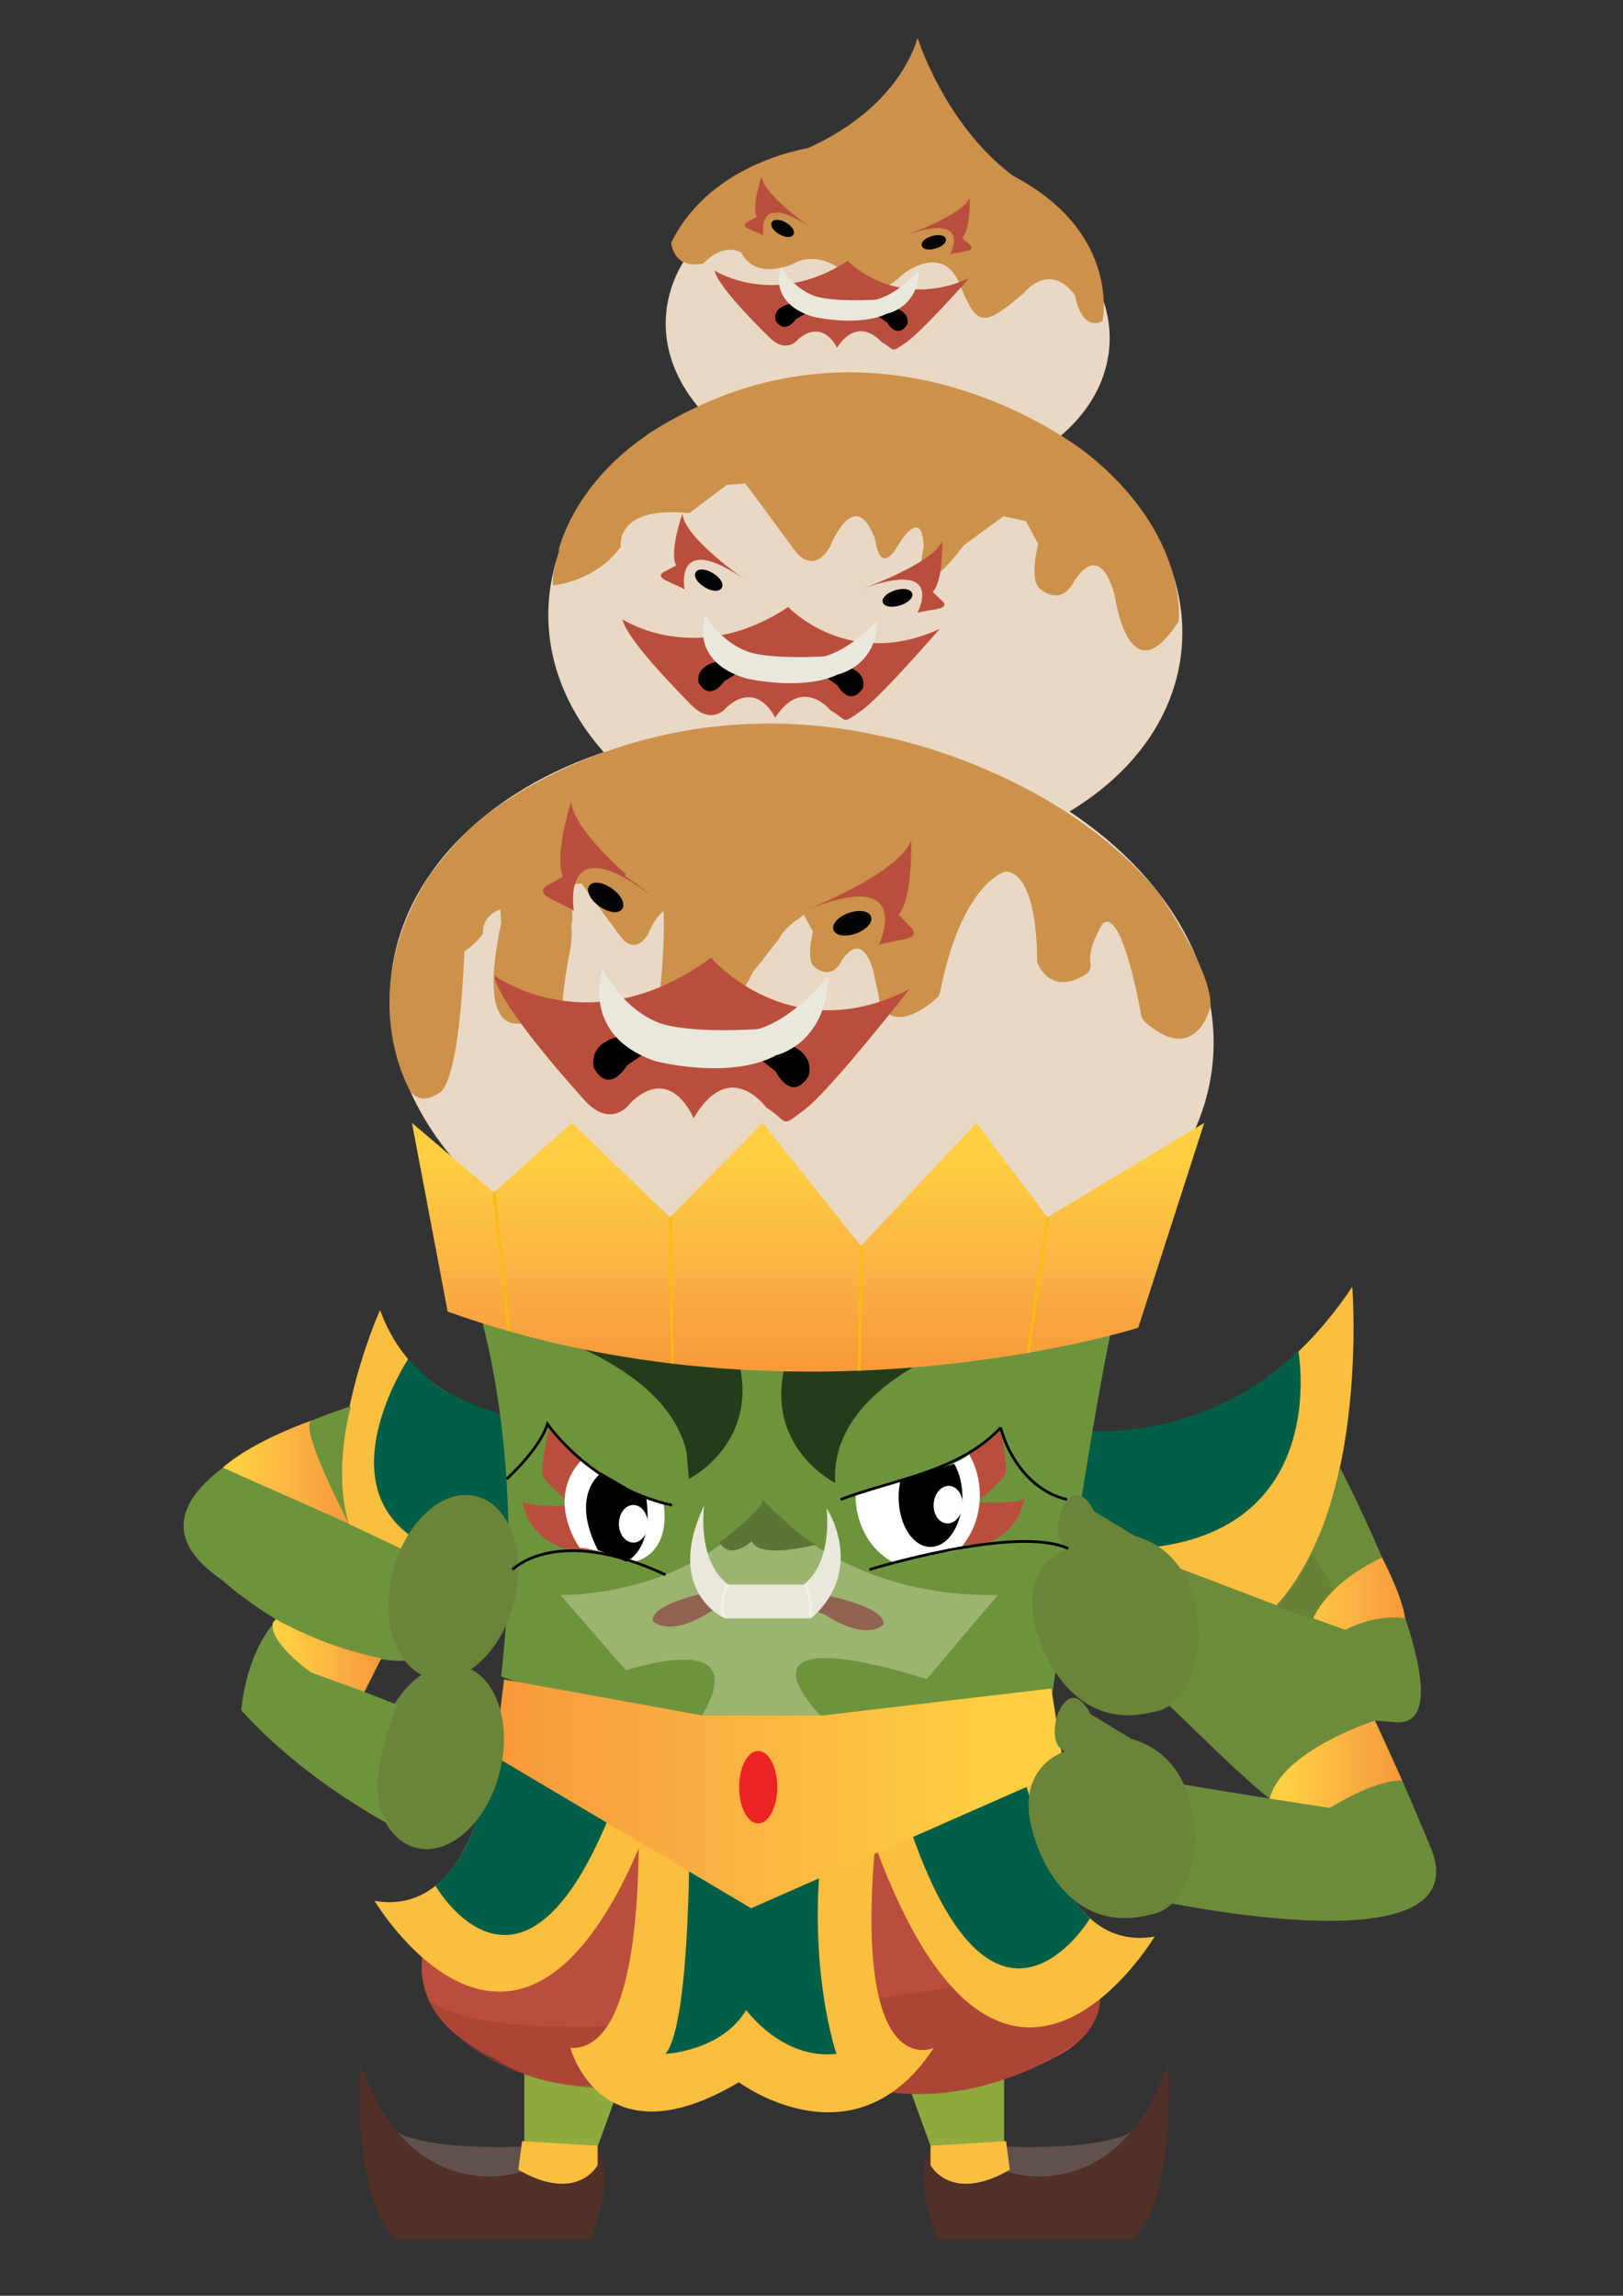<svg xmlns="http://www.w3.org/2000/svg" viewBox="0 0 595.3 841.9">
    <rect x="0" y="0" width="595.3" height="841.9" fill="#333333" stroke="none"/>
    <style>
        .st2{fill:#8fa93f}.st3{fill:#61514c}.st4{fill:#503027}.st5{fill:#fcbe3e}.st6{fill:#015e47}.st9{fill:#6e933d}.st10{fill:#ba4e3c}.st12{fill:#6c8c3b}.st14{fill:#e9d8c4}.st15{fill:#cc914b}.st17,.st18{fill:#030303;stroke:#070606;stroke-miterlimit:10}.st18{fill:none;stroke:#f3f0e9}.st19{fill:#eae8dd}.st20{fill:#253c1a}.st25{fill:#6a8439}.st26{fill:#906251}.st27,.st33{fill:none;stroke:#fdba13;stroke-miterlimit:10}.st33{stroke:#000}.st34{fill:#fff}.st35{display:none;fill:#ba4e3c}
    </style>
    <g id="Layer_21">
        <path class="st2" d="M235.5 742.3l-16.2 44.6s-14.2 8.1-27 0v-50l43.2 5.4z"/>
        <path class="st3" d="M192.2 787.2s-39.2 2-49.3-7.1c-10.1-9.1 2.4 20.7 2.4 20.7h56.4l-9.5-13.6z"/>
        <path class="st4" d="M190.2 796.7s-39.9 13.2-58.1-40.5c0 0-3.4 48.6 12.8 65.2h71.6s9.8-22.6 2.7-32.6l-29 7.9z"/>
        <path class="st5" d="M219.2 787.6v6.4s-7.4 14.2-29.1 1.7l1.4-10.5 27.7 1.7"/>
        <g>
            <path class="st2" d="M325.1 742.3l16.2 44.6s14.2 8.1 27 0v-50l-43.2 5.4z"/>
            <path class="st3" d="M368.3 787.2s39.2 2 49.3-7.1c10.1-9.1-2.4 20.7-2.4 20.7h-56.4l9.5-13.6z"/>
            <path class="st4" d="M370.4 796.7s39.9 13.2 58.1-40.5c0 0 3.4 48.6-12.8 65.2H344s-9.8-22.6-2.7-32.6l29.1 7.9z"/>
            <path class="st5" d="M341.3 787.6v6.4s7.4 14.2 29.1 1.7l-1.4-10.5-27.7 1.7"/>
        </g>
    </g>
    <g id="Layer_7">
        <path class="st5" d="M220.4 522.2s-63.3 7.2-81-41.8c0 0-58.1 129.3 62 109.1l19-67.3zM389.6 523.5S451 539.2 496 471.9c0 0 9.1 114.9-53.2 132.6l-75.4-22.2 22.2-58.8z"/>
    </g>
    <path class="st6" d="M395.3 524.5s44.8 6 80.9-29.1c0 0 16.4 87.8-93.2 70.5l12.3-41.4z" id="Layer_44"/>
    <path class="st6" d="M190 520.4s-31.4-7.4-40.3-22c0 0-30.3 45.8 3.4 66.5h40.1l-3.2-44.5z" id="Layer_42"/>
    <path class="st6" d="M149.7 498.4s7.9 8.5 13.4 11.7l-3.2 2-10.3-6.1v-7.6z" id="Layer_43"/>
    <path class="st9" d="M128.7 515.7s-96.7 30-47.3 63.7c0 0 37.6 34.6 75.4 29.1l2.9-34.6-31.7-15c0-.1-6.2-16.5.7-43.2z" id="Layer_8"/>
    <g id="Layer_18">
        <path class="st10" d="M172.9 683.4s-46.3 45.8 8.6 71.5c0 0 32.2 23.9 77.9-2.2l31.7 2.6s41 28.7 95.9-.9c0 0 30.5-13.1 8.7-41.8l-37.9-63.1-149.8-7.4-35.1 41.3z"/>
        <path d="M399.8 719.1S197.2 762 157.3 733.6c0 0 19.3 39.3 84.7 31.2 0 0 52.4-7.6 76 1.1 0 0 37.4 11.4 78.7-18.2-.1 0 13.4-11.3 3.1-28.6z" opacity=".56" fill="#a14033"/>
    </g>
    <g id="Layer_17">
        <path class="st5" d="M382.5 666.1s6.7 49.9 41 44.1c0 0-57.6 96.6-104.6-39.3l63.6-21.3v16.5zM178.4 653s-6.7 49.9-41 44.1c0 0 57.6 96.6 104.6-39.3l-63.6-21.3V653z"/>
    </g>
    <g id="Layer_47">
        <path class="st6" d="M178 647.2s.3 28.6-18.3 44.3c0 0 32 55.8 65-28.5l-46.3-23.9-.4 8.1zM374.2 647.6s12.4 44.8 25.6 55.9c0 0-35.7 59.7-67.1-36.3l41.5-19.6z"/>
    </g>
    <path class="st5" d="M342.5 751s-32.3 15.2-20.1-88l-88.8-11.3s7 101-24.4 99.3c0 0 11.3 42.7 61.8 12.6.1 0 42.4 31.8 71.5-12.6" id="Layer_19"/>
    <path class="st6" d="M252.8 675.7s.4 66.6-8.7 77.5c0 0 20.5-.9 29.6-16.1 0 0 13.1 18.3 33.1 16.1 0 0-10.9-31.3-5.2-77.5h-48.8z" id="Layer_20"/>
    <path class="st12" d="M491.5 538.2s49.3 94.7 20.8 93.4c0 0-83.6-5.6-89.8-15l5.9-43.1 39.8 15.2s16.1-15.9 23.3-50.5z" id="Layer_12"/>
    <path class="st9" d="M171.4 467.2s22.9 55.5 12.4 147.6c0 0 86.9 32.7 201.8 9.1 0 0 13.7-99.2 22.9-140.3.2-1 .4-1.9.6-2.8 9.2-39.1-237.7-13.6-237.7-13.6z" id="Layer_6"/>
    <g id="Layer_22">
        <ellipse transform="matrix(.049 -.999 .999 .049 -100.463 654.042)" cx="293.4" cy="379.8" rx="106.1" ry="146" fill="none"/>
        <path class="st14" d="M406.7 129.1c-3.9 31.8-43.4 54.1-88.2 49.8-44.8-4.3-78-33.6-74-65.4 3.9-31.8 43.4-54.1 88.2-49.8 44.8 4.3 77.9 33.6 74 65.4z"/>
        <ellipse transform="rotate(-83.812 294.058 374.377)" class="st14" cx="294.1" cy="374.4" rx="107.6" ry="151.5"/>
        <path class="st14" d="M433.2 239.9c-5.8 48.5-63.3 81.6-127.2 75.4-64-6.2-110.2-49.5-104.4-98 5.8-48.5 61.6-83.8 125.5-77.5C391 146 439 191.4 433.2 239.9z"/>
        <path class="st15" d="M202.8 214.7s15.8-1.4 24.9-14.2c0 0-2.4-15.2 25.1-12.3l13.8-10.4 6.8-.5 18 24.4s6.2 9.7 12.9-.9c0 0 9.3-24 16.8-2.6 0 0 1.4 13.6 8.4 1.6 0 0 8.8-15 9.3.9 0 0-6.5 26.9 14.7-.7l14.6-10.7 8.2 1.8 4.5 8.4s-3.3 12.6.4 16.2c0 0 7.3 7.1 12.5-2 0 0 9.1-17.1 15.2 4.7 0 0 5.1 38.1 23.4 9.4 0 0 3.9-31.3-33.1-61.1 0 0-76.2-62.6-161.7-7.4.1 0-35.7 32.2-34.7 55.4zM157.5 353.6s12.5-1.1 19.7-11.3c0 0-1.9-12.1 19.8-9.7l10.9-8.2 5.4-.4 14.2 19.3s4.9 7.7 10.2-.7c0 0 7.4-19 13.3-2 0 0 1.1 10.8 6.7 1.3 0 0 7-11.9 7.3.7 0 0-5.1 21.3 11.6-.5l11.5-8.5 6.5 1.4 3.6 6.6s-2.6 10 .3 12.8c0 0 5.8 5.6 9.9-1.5 0 0 7.2-13.5 12.1 3.7 0 0 4 30.1 18.5 7.5 0 0 3.1-24.8-26.2-48.4 0 0-60.3-49.5-127.9-5.9.1 0-28.3 25.5-27.4 43.8z"/>
        <path class="st15" d="M204.8 202.2s8.8-43.2 69.8-58.9L234.4 173l-29.6 29.2z"/>
        <path class="st10" d="M274 213.1s-23-15.7-23.7-24.7c0 0-4.9 13.9-2.3 19l-4 2.1s-4 1.5.7 3.6 6.4 3 6.4 3-4.3-22.2 22.9-3z"/>
        <path class="st15" d="M246.2 89s.6 10 11.8 7.6c0 0 6.9-7.9 14-3.9 0 0 3.8 10.1 18.9 4.1 0 0 7.1-5.1 16.9 1.6 0 0 8.2 16.9 23.3 2.2 0 0 14.7-12 21 3.8 6.3 15.8 8.8 15.5 23.4 3.1 0 0 9.3-12 18.8.8 0 0 2.1 13.5 10.1 9.4 0 0 8.4-39.5-46.8-59.3-55.2-19.8 0 0 0 0S337 26.8 336.4 14c0 0-1.9 21.3-36.9 39.8-35 18.5 0 0 0 0S261.4 58 246.2 89z"/>
        <path class="st15" d="M288.1 57.5S326 46.3 336.6 14c0 0 11.4 36.6 40.9 54.5 29.4 18-89.4-11-89.4-11z"/>
        <path class="st10" d="M228.3 227.1s27 18 60.8-4.5c0 0 22.1 23.5 55.6 8 0 0-21.7 25.1-29 30.2-7.3 5.1-4.5 3.4-11.1-.3 0 0-10.2-12.8-20.3 2.7 0 0-6.2-13.9-17.7-3.9 0 0-5.4 7.3-13.4-1.1 0-.2-23.2-22.9-24.9-31.1z"/>
        <path class="st17" d="M261.5 210.8c2.4 1.5 3.6 3.6 2.7 4.7-.9 1.1-3.5.8-5.8-.8-2.4-1.5-3.6-3.6-2.7-4.7.8-1.1 3.4-.8 5.8.8z"/>
        <path class="st10" d="M315.5 216.2s26.7-9.4 30.1-17.8c0 0 .5 14.5-3.5 18.7l3.2 3s3.4 2.4-1.8 3.3c-5.1.8-7 1.3-7 1.3s10.8-20.2-21-8.5z"/>
        <path class="st17" d="M328.3 217c-2.7.9-4.5 2.6-4 3.8.5 1.3 3.1 1.6 5.8.7 2.7-.9 4.5-2.6 4-3.8-.6-1.3-3.1-1.6-5.8-.7z"/>
        <path d="M268.7 241.9s-13.8-.1-12.5 8.3c0 0 3.5 7.7 9.5-.4l6.7-4.1-3.7-3.8zM304.7 243.3s13.8.7 11.8 9c0 0-4.1 7.4-9.4-1l-6.3-4.5 3.9-3.5z"/>
        <path class="st15" d="M425 327.5c-.1-.1-.2-.2-.2-.3-37.5-44.9-99.1-56.7-99.1-56.7-90-21.2-149.1 29.8-149.1 29.8-7.8 5.9-17.5 18.6-18.5 19.9-.1.1-.1.2-.2.3-28.9 44.3-7.3 79.8-7.3 79.8 3.8 5 9.5 1.1 9.5 1.1 9.7-2.6 10.6-60.7 10.7-68.9 0-.6.2-1.3.5-1.8 11.5-20.5 12.4 3.9 12.5 7.5 0 .3 0 .6-.1.9-11 52.5 15.3 34.2 21.7 29.1.5-.4.9-1 1.1-1.6-2.7-9.3-3-19.2-1.1-28.8.6-3 2.6-4.4 4.9-4.7-.2-.4-.4-.8-.5-1.3-.6-2.8-.6-5.5.9-8 .6-1 1.4-1.8 2.2-2.6 1.3-2 3.4-3.3 6.7-3.3 3.5 0 6.6 1.4 9 3.6 22.8-23.4 12.8 47.4 12.3 52.7 0 .4 0 .8.1 1.1 2.8 13.2 14.2 13.5 19.7 12.9 1.8-.2 3.1-1.6 3.3-3.4 1.2-8.4 5.6-17.3 10.7-25.4 1-2.5 2.6-4.6 4.4-6.5 2.2-3.1 4.5-5.9 6.5-8.4 1.5-3.1 4.5-5.8 7.9-8 2.4-1.9 5.1-3.4 7.8-4.4 1-.5 1.9-.9 2.7-1.3 5.5-2.5 12.9-5.3 18.4-1.4 4.8 3.4 3.8 8.6 1 12.8 0 .9-.2 1.8-.6 2.7-3.3 7.2-1.1 16 0 24 6.2 9.3 17.5.1 20.8-2.9.6-.6 1-1.3 1.2-2.1 6.7-33.9 19-42.1 22.9-43.9.8-.4 1.7-.5 2.5-.2 9.8 2.8 10.2 27.1 10.2 32.2 0 .6.1 1.2.4 1.8 5 9.6 13.3 6.2 17.5 3.5 1.4-.9 2-2.5 1.7-4.1-1.2-5.6 4.4-14.4 4.4-14.4 6.6-6.1 13 26.6 14.2 33.6.2.8.6 1.6 1.2 2.2 17.1 15.3 23.1-1.6 24-4.8.1-.3.2-.6.2-1 .5-12.5-17.4-39-19-41.3z"/>
        <path class="st15" d="M206.3 367.3c.6-6.4 1.7-13.6 3.1-20.5.1-1.5.2-2.9.3-4.3 0-.6-.1-1.2-.1-1.8-.1-1.1 0-2.1.3-2.9 0-2.8-.1-5.9.3-8.8-.1-2.3-.3-4.6.5-6.9.6-1.8 1.7-3.1 3.2-3.9l-8.3-1.3-7.5 50.6 6.8 4.4c.5-1.5 1-3 1.4-4.6z"/>
        <path class="st19" d="M258.7 225.4s-6.5 17 15 23.4c0 0 20.6 4.8 33.7-1.5 0 0 14.2-2.9 14.5-19.9 0 0-9.5 10.7-19.6 13.3 0 0-20.4 1.3-28.5-1.9-8.1-3.2-13.1-9.8-15.1-13.4z"/>
        <path class="st10" d="M298.4 84.1s-18.4-12.3-19-19.4c0 0-3.9 10.9-1.8 14.9l-3.2 1.7s-3.2 1.2.6 2.8c3.8 1.6 5.1 2.3 5.1 2.3s-3.5-17.4 18.3-2.3zM262.1 99.2s21.7 14.1 48.8-3.5c0 0 17.7 18.5 44.6 6.3 0 0-17.4 19.7-23.3 23.7-5.9 4-3.6 2.7-8.9-.3 0 0-8.2-10.1-16.3 2.1 0 0-5-10.9-14.2-3.1 0 0-4.4 5.8-10.8-.9 0 0-18.6-17.8-19.9-24.3z"/>
        <path class="st17" d="M288.3 82.2c1.9 1.2 2.9 2.8 2.2 3.7-.7.9-2.8.6-4.7-.6-1.9-1.2-2.9-2.8-2.2-3.7.7-.8 2.8-.6 4.7.6z"/>
        <path class="st10" d="M331.6 86.5s21.4-7.4 24.1-14c0 0 .4 11.4-2.8 14.7l2.6 2.4s2.7 1.9-1.4 2.6c-4.1.6-5.6 1-5.6 1s8.6-15.9-16.9-6.7z"/>
        <path class="st17" d="M341.8 87.1c-2.2.7-3.6 2-3.2 3 .4 1 2.5 1.2 4.6.5 2.2-.7 3.6-2 3.2-3-.3-.9-2.4-1.2-4.6-.5z"/>
        <path d="M294.4 110.8s-11-.1-10 6.5c0 0 2.8 6 7.6-.3l5.4-3.2-3-3zM323.3 111.9s11 .6 9.5 7.1c0 0-3.3 5.8-7.5-.8l-5.1-3.5 3.1-2.8z"/>
        <path class="st19" d="M286.4 97.8s-5.2 13.3 12 18.4c0 0 16.5 3.8 27-1.2 0 0 11.4-2.2 11.6-15.6 0 0-7.6 8.4-15.7 10.5 0 0-16.4 1-22.9-1.5-6.4-2.5-10.4-7.7-12-10.6z"/>
        <path class="st10" d="M240.5 329.7s-30.1-22.8-31-35.9c0 0-6.4 20.2-3 27.6l-5.3 3.1s-5.3 2.2 1 5.2c6.2 3 8.3 4.3 8.3 4.3s-5.6-32.2 30-4.3zM181.2 357.7s35.4 26.1 79.6-6.5c0 0 28.9 34.1 72.7 11.6 0 0-28.4 36.4-38 43.8-9.6 7.4-5.9 5-14.5-.5 0 0-13.3-18.7-26.6 4 0 0-8.1-20.2-23.1-5.7 0 0-7.1 10.6-17.6-1.7.1 0-30.3-33-32.5-45z"/>
        <ellipse transform="matrix(.58 -.815 .815 .58 -174.9 319.1)" class="st17" cx="222" cy="329.2" rx="3.5" ry="6.9"/>
        <path class="st10" d="M294.8 334.1s34.9-13.6 39.4-25.9c0 0 .7 21-4.6 27.2l4.2 4.4s4.4 3.5-2.3 4.7c-6.7 1.2-9.1 1.9-9.1 1.9s13.9-29.3-27.6-12.3z"/>
        <ellipse transform="rotate(-19.627 312.56 338.568)" class="st17" cx="312.6" cy="338.6" rx="6.8" ry="3.5"/>
        <path d="M234 379.2s-18-.2-16.3 12c0 0 4.6 11.1 12.4-.6l8.7-5.9-4.8-5.5zM281.2 381.2s18 1.1 15.5 13.1c0 0-5.3 10.8-12.3-1.5l-8.3-6.5 5.1-5.1z"/>
        <path class="st19" d="M221 355.2s-8.6 24.6 19.6 34c0 0 26.9 7 44.1-2.2 0 0 18.6-4.2 19-28.9 0 0-12.5 15.6-25.7 19.3 0 0-26.7 1.9-37.3-2.7-10.6-4.6-17.1-14.3-19.7-19.5z"/>
        <path class="st15" d="M229.2 321.2s14.1 9.5 14.3 11.9v-16.5l-11.1-4.9-3.2 9.5z"/>
    </g>
    <g id="Layer_23">
        <path class="st20" d="M189.7 486.1s65.1 15.2 62.9 56.3c0 0 33.4-16.6 13.3-56.3h-76.2zM369.2 487.5s-65.1 15.2-62.9 56.3c0 0-33.4-16.6-13.3-56.3h76.2z"/>
    </g>
    <g id="Layer_45">
        <path class="st20" d="M249 500.3s21.2 21.1 3.6 41M305.8 502.9s-19.3 18.1.5 40.9"/>
    </g>
    <g id="Layer_2">
        <linearGradient id="SVGID_1_" gradientUnits="userSpaceOnUse" x1="296.493" y1="411.816" x2="296.493" y2="503.002">
            <stop offset=".141" stop-color="#ffce41"/>
            <stop offset=".64" stop-color="#faaf43"/>
            <stop offset="1" stop-color="#f8993a"/>
        </linearGradient>
        <path d="M164.2 481l-13.1-69.2 30 25.5 28.7-25.5 35.9 34.6 34-34.6 36.1 45.1 42.3-45.1 26.1 34.6 57.5-34.6-24.2 75.1c.1 0-125.3 39.9-253.3-5.9z" fill="url(#SVGID_1_)"/>
    </g>
    <path d="M205.6 584.9s48.1 1.3 74.2-34c0 0 29.1 35.3 86.2 34l-26.1 30.9s-84.5-28.3-29.2 23.3h-60.3s37.2-43.4-20.9-26.6l-23.9-27.6z" fill="#9db370" id="Layer_25"/>
    <g id="Layer_16">
        <linearGradient id="SVGID_2_" gradientUnits="userSpaceOnUse" x1="390.426" y1="657.858" x2="181.447" y2="657.858">
            <stop offset=".141" stop-color="#ffce41"/>
            <stop offset=".64" stop-color="#faaf43"/>
            <stop offset="1" stop-color="#f8993a"/>
        </linearGradient>
        <path fill="url(#SVGID_2_)" d="M184.9 615.9l-3.5 28.1 94.1 55.8 114.9-50.6-4.8-30-83.8 9.9h-44.2l-72.7-13.2"/>
    </g>
    <ellipse cx="278.1" cy="655.4" rx="7" ry="13.3" fill="#ed2424" id="Layer_41"/>
    <ellipse transform="rotate(-75.771 161.096 644.31)" class="st25" cx="161.1" cy="644.3" rx="34.4" ry="22.9" id="Layer_14"/>
    <g id="Layer_15">
        <path class="st12" d="M435.3 631.6s23.5 23.2 30.5 28l-43.2-7-4.3 43.1S543 724.2 525 678.1c0 0-22.2-54.2-29.2-62.3l-73.2 3.7 12.7 12.1z"/>
        <path class="st25" d="M438.3 675.9s2.2-31-23.3-38.2l-15-9.1s-6.2-13.4-12.1 0c0 0-3.6 10.8 2.6 13.7 0 0-20.6 6.2-10.4 33.6 0 0 10.4 34.9 42.4 26.1 0 0 14-1.3 15.8-26.1z"/>
    </g>
    <g id="Layer_28">
        <path class="st26" d="M269.9 582s-31.1 4.4-30.5 12.4c0 0 5.7 6.6 21.4-3.5l16.2-6.3-7.1-2.6zM293.6 583.3s31.1 4.4 30.5 12.4c0 0-5.7 6.6-21.4-3.5l-16.2-6.3 7.1-2.6z"/>
    </g>
    <g id="Layer_24">
        <path class="st19" d="M258.3 552s-3 20.5 8.9 29.1h27.5s10.4-6.2 8.5-28c0 0 14.8 22.3-5.7 40.4H266c-.2 0-22.7-9.7-7.7-41.5z"/>
        <path class="st18" d="M267 581.1s-3.3 5.9-1.6 11.7M295.3 581.1s3.3 5.9 1.6 11.7"/>
    </g>
    <g id="Layer_9">
        <ellipse transform="rotate(-75.771 166.321 582.05)" class="st25" cx="166.3" cy="582" rx="34.4" ry="22.9"/>
        <path class="st25" d="M439.6 601.5s2.2-31-23.3-38.2l-15-9.1s-6.2-13.4-12.1 0c0 0-3.6 10.8 2.6 13.7 0 0-20.6 6.2-10.4 33.6 0 0 10.4 34.9 42.4 26.1 0 .1 14-1.3 15.8-26.1z" id="Layer_11"/>
    </g>
    <g id="Layer_40">
        <path class="st27" d="M181.2 437.3l5.5 50.9M245.9 446.4l.7 53.7M315.9 456.9l-.8 45.8M384.3 446.4l-7.2 49.7"/>
    </g>
    <path d="M480.9 570.1c-.1.3-.3.6-.4.8v.2c-.2.5-.4 1-.7 1.6-.3.7-.7 1.4-1.1 2.1-.8 1.5-1.7 2.9-2.6 4.3-2.2 3.3-4.7 6.8-7.4 9.8-.1.1-.2.3-.4.4l25.1 8.5c0-.2-1.3-14.4-12.5-27.7z" opacity=".31" fill="#5a6b30" id="เงา"/>
    <g id="เสริม">
        <linearGradient id="SVGID_3_" gradientUnits="userSpaceOnUse" x1="81.749" y1="539.805" x2="128.005" y2="539.805">
            <stop offset=".141" stop-color="#ffce41"/>
            <stop offset=".64" stop-color="#faaf43"/>
            <stop offset="1" stop-color="#f8993a"/>
        </linearGradient>
        <path d="M81.7 538.2l46.3 20.6s-18.9-35.8-13.6-37.9c0 0-21 7.1-32.7 17.3z" fill="url(#SVGID_3_)"/>
        <g id="Layer_51">
            <linearGradient id="SVGID_4_" gradientUnits="userSpaceOnUse" x1="465.733" y1="647.003" x2="514.36" y2="647.003">
                <stop offset=".141" stop-color="#ffce41"/>
                <stop offset=".64" stop-color="#faaf43"/>
                <stop offset="1" stop-color="#f8993a"/>
            </linearGradient>
            <path d="M487.8 663s16.5-10.5 26.5-10l-10-22s-34 10.8-38.6 28.6l22.1 3.4z" fill="url(#SVGID_4_)"/>
        </g>
        <path class="st9" d="M145 670.2s-32-15.9-56.5-43c0 0 1.4-23 15.4-35.6 0 0 28.7 15.4 37.3 13.9l-7.5 15 12.1 4.7c.1 0-15.9 36.7-.8 45z"/>
        <linearGradient id="SVGID_5_" gradientUnits="userSpaceOnUse" x1="99.937" y1="607.109" x2="139.735" y2="607.109">
            <stop offset=".141" stop-color="#ffce41"/>
            <stop offset=".64" stop-color="#faaf43"/>
            <stop offset="1" stop-color="#f8993a"/>
        </linearGradient>
        <path d="M114.2 613.4s-15.9-11.1-14.1-18.4l1.1-1.2s17.6 10.3 38.6 14.3l-6.2 12.3-19.4-7z" fill="url(#SVGID_5_)"/>
        <linearGradient id="SVGID_6_" gradientUnits="userSpaceOnUse" x1="468.243" y1="584.401" x2="515.416" y2="584.401">
            <stop offset=".141" stop-color="#ffce41"/>
            <stop offset=".64" stop-color="#faaf43"/>
            <stop offset="1" stop-color="#f8993a"/>
        </linearGradient>
        <path d="M506.9 571.2c-20.5 9.6-25.2 22.3-25.2 22.3l11.7 4.2c12.2-6.2 22-4.2 22-4.2-1.2-8.7-8.5-22.3-8.5-22.3z" fill="url(#SVGID_6_)"/>
        <path class="st10" d="M366.6 523.4s3.7 15.1 1.8 17.9c0 0-7.4 8.6-11.4 9.6 0 0 15.6.9 18.6-1.3 0 0-1.1 12.2-14.6 16.6l-8.9.3s8.3-28.1 2.8-33.3c.1-.1 12.5-6.1 11.7-9.8z"/>
        <path class="st34" d="M328.9 572.9c3.9-1.2 7.8-1.9 11.8-2.8 3.6-.8 7.5-.8 11-1.8 4.7-4.9 7.7-12 7.7-20 0-5.5-1.4-10.6-3.9-14.9-4.4 3.3-10.1 5.1-15.1 7-8.5 3.2-17.9 4.1-26.3 7.5-.1 0-.2.1-.3.1v.3c0 11.3 6 21 14.5 24.9.1-.2.3-.3.6-.3z"/>
        <path d="M330.2 543.4c-.4 1.8-.6 3.6-.6 5.6 0 10.1 5.2 18.3 11.7 18.3S353 559.1 353 549c0-4.7-1.1-8.9-3-12.2-6.6 2-13.3 4.2-19.8 6.6z"/>
        <ellipse transform="rotate(-85.709 347.769 551.82)" class="st34" cx="347.8" cy="551.8" rx="6.9" ry="5.3"/>
        <path class="st33" d="M318.9 575.6s53.9-16.6 72.9-7.7M367 523.5c3.2 11.9 11.9 23.6 24.4 26.4M308.3 549.9c19.9-7.5 43.4-10.1 58.7-26.3"/>
        <g id="Layer_36">
            <path class="st35" d="M76.6 516.6s-45.9-10-22.6 11.5l5.9 4.8s3.8-1.1 13.4-.6h.1c9.7.6 3.2-15.7 3.2-15.7zM74.3 488.9s8.3 11 16.9 16.6l-6.3 8.8-1 2.1s-12.4-1.3-15.2-17.7l5.6-9.8z"/>
            <path class="st10" d="M212.9 535.8l.3-.3c-1.4-1-2.8-2.3-4-3.5-.6-.6-1.3-1.2-1.9-1.8-.6-.6-1.1-1.2-1.5-1.9v-.1c-.7-.6-.5-.8 0 0 .3.2.6.6 1.2 1-1-.8-1.9-1.7-2.4-2.7-1.9-.9-3.4-1.8-3.1-3 0 0-4 15.8-2 18.7 0 0 8 9 12.4 9.9 0 0-17 .9-20.2-1.4 0 0 1.2 12.7 15.8 17.3l9.7.3c-.1-.1-10.3-25.4-4.3-32.5z"/>
            <path class="st34" d="M241.1 551c-.1 0-.2-.1-.2-.1-1-.2-1.9-.8-2.6-1.5-1.4-.3-2.8-.6-3.8-1-2.4-.9-4.8-1.8-7.1-2.9-4.2-1.9-7.5-4.7-11.1-7.5-1-.8-1.7-1.7-2.2-2.7-.2-.2-.4-.3-.4-.3-14.2 14.6-1.1 32.6-1.1 32.6 6.7.3 19.5 5.4 19.5 5.4 13.4-3.5 11.9-17.9 11.3-21.4-.9 0-1.6-.3-2.3-.6z"/>
            <path class="st33" d="M188 575.6s16.1-16.8 56.1 1.9"/>
            <path d="M185.8 542.4s12.1-10.8 15-20.2c0 0 15.6 23.1 45.7 29.8" fill="none" stroke="#060505" stroke-miterlimit="10"/>
            <path d="M220.6 540.1s-11.8 7.7-1.3 28.4c0 0 4.8 1.6 10.3 4.2 0 0 10.1-3.8 7.5-23l-16.5-9.6z"/>
            <ellipse class="st34" cx="232.3" cy="558.8" rx="5.3" ry="6.9"/>
        </g>
        <path d="M279.7 550s13 13.3 19.6 16.4c0 0-20.5 5.7-23.6-1.2 0 0-7.8 7.3-11.8.4.1 0 16.2-12.1 15.8-15.6z" fill="#5b7534" id="Layer_56"/>
    </g>
</svg>
